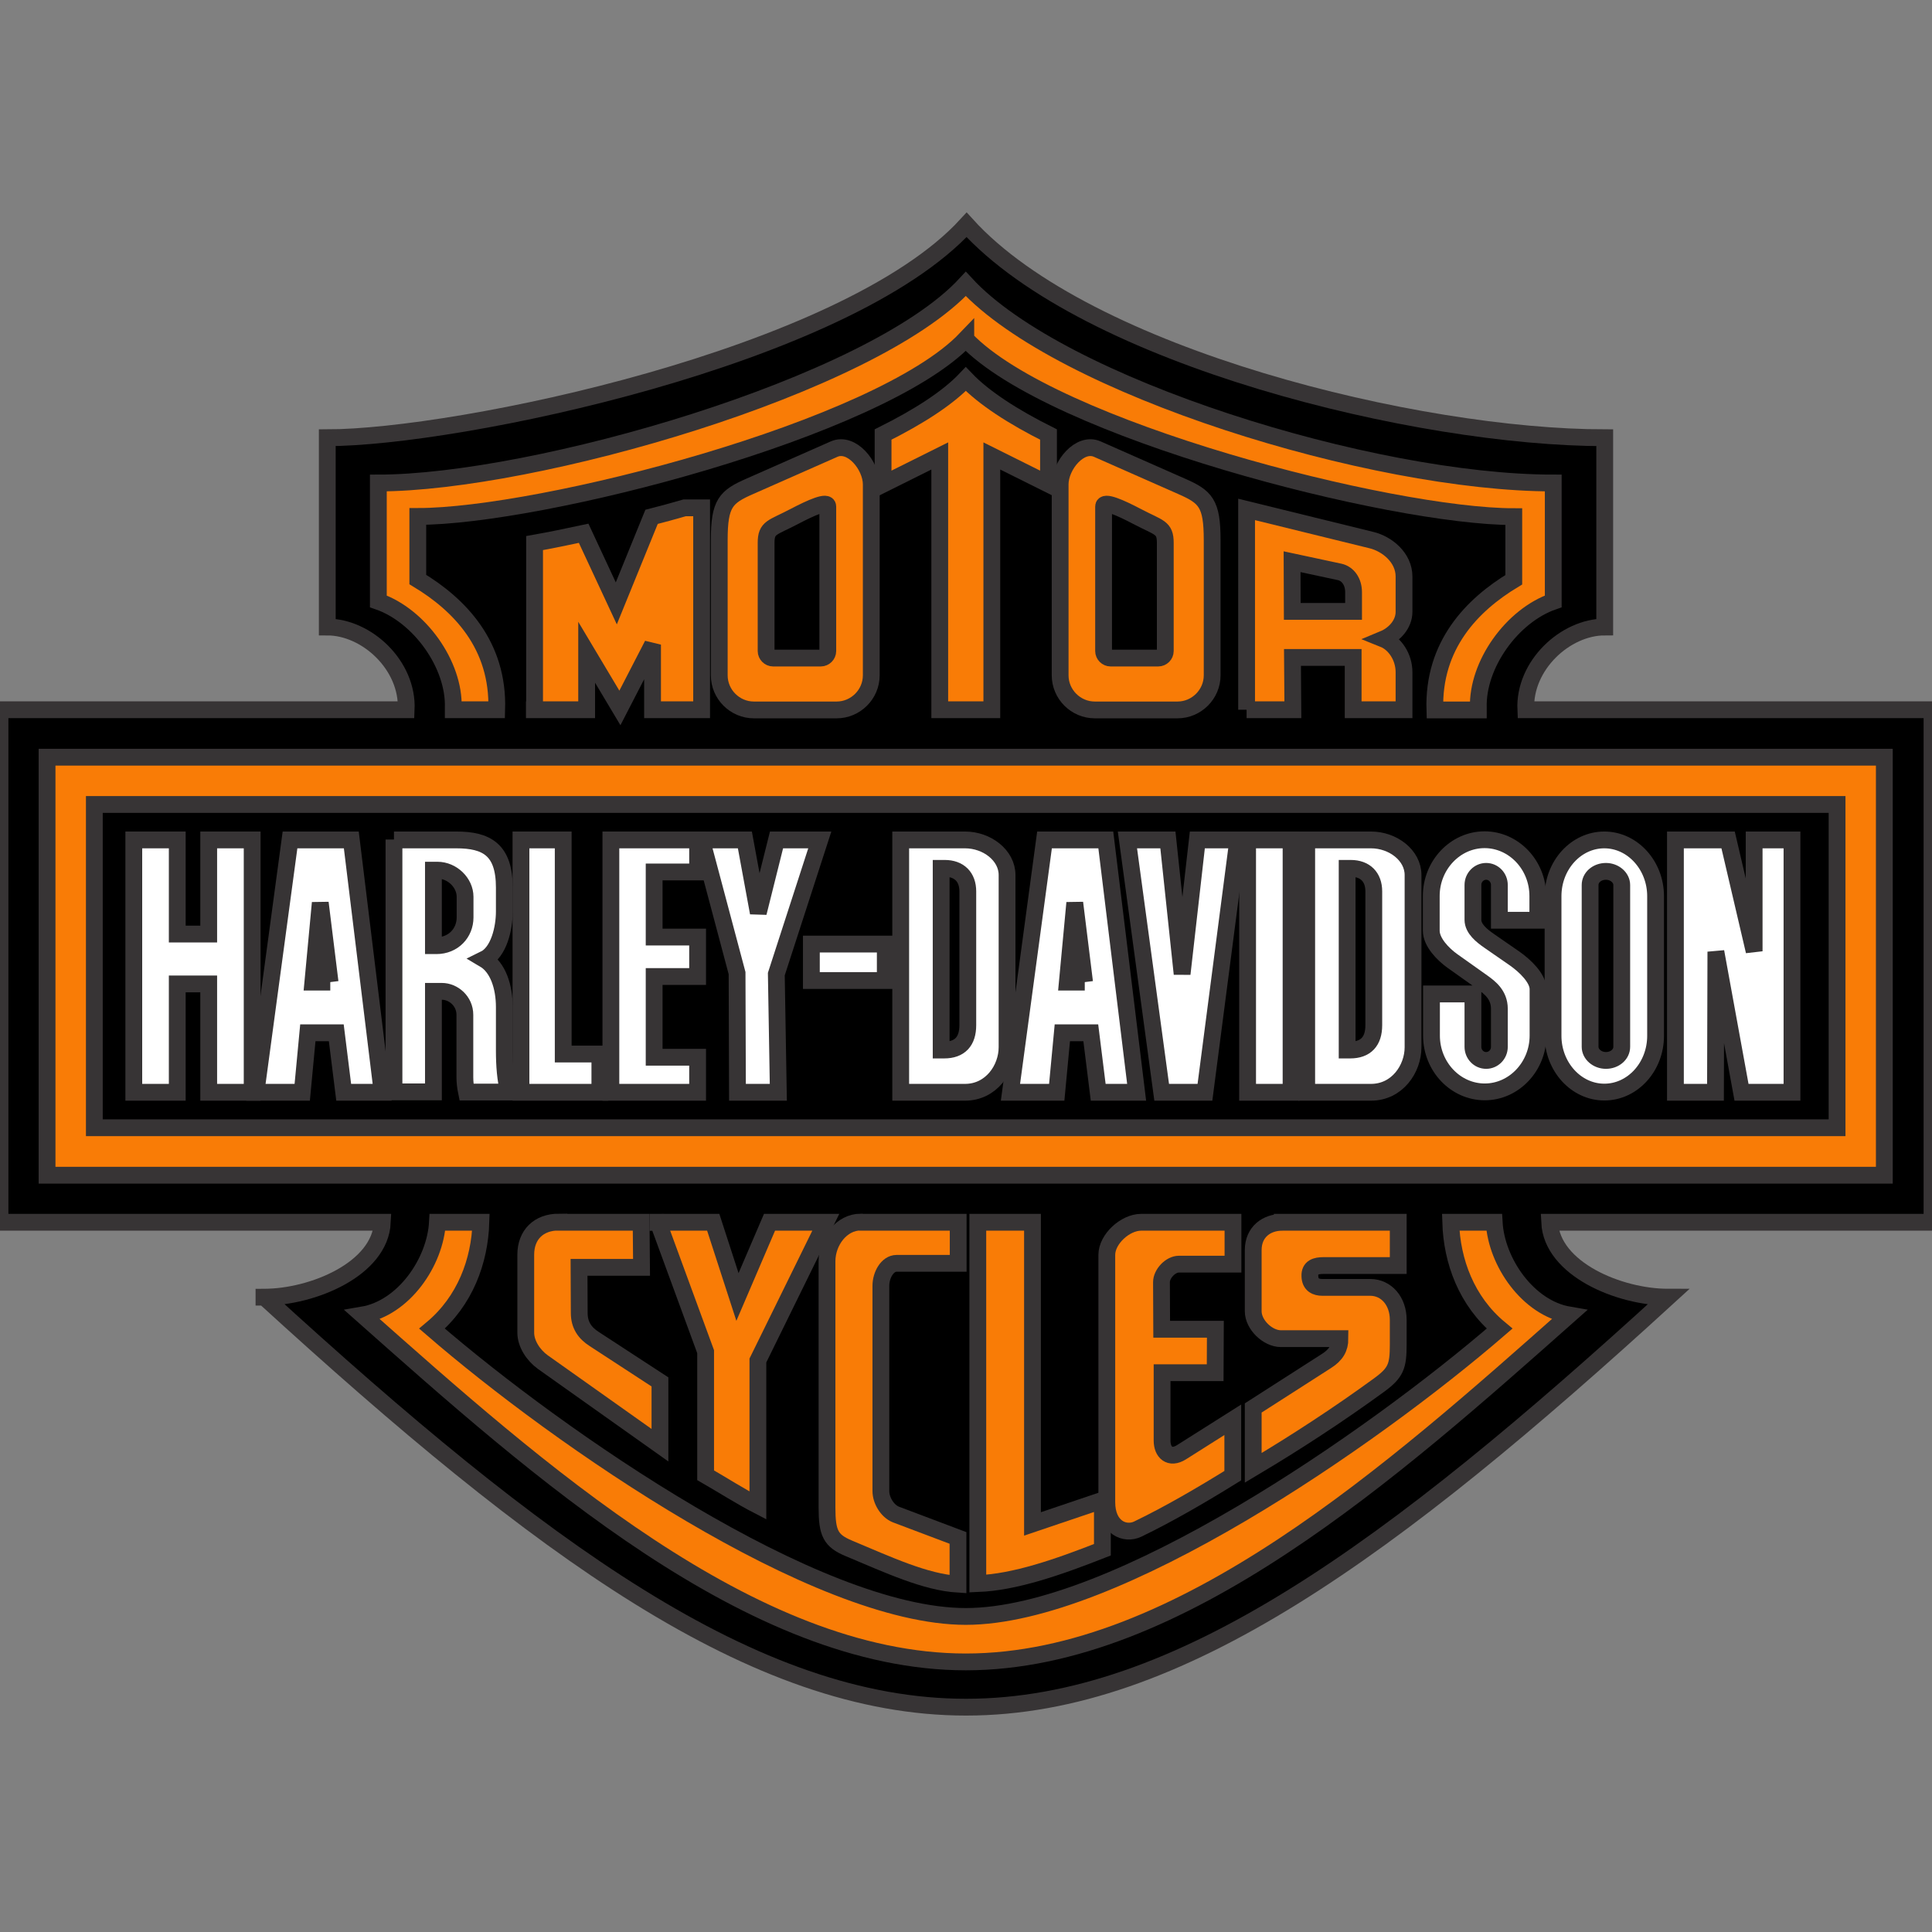 <?xml version="1.0" encoding="utf-8"?>
<!-- Generator: Adobe Illustrator 16.0.0, SVG Export Plug-In . SVG Version: 6.00 Build 0)  -->
<!DOCTYPE svg PUBLIC "-//W3C//DTD SVG 1.1//EN" "http://www.w3.org/Graphics/SVG/1.1/DTD/svg11.dtd">
<svg version="1.1" id="Layer_1" xmlns="http://www.w3.org/2000/svg" xmlns:xlink="http://www.w3.org/1999/xlink" x="0px" y="0px"
	 width="345px" height="345px" viewBox="0 0 345 345" enable-background="new 0 0 345 345" xml:space="preserve">
<rect x="0" y="0" width="345" height="345" fill="#808080" stroke="none"/>
<path stroke="#373435" stroke-width="3" d="M47.14,231.64c8.727,0,20.745-5.043,21.138-13.376H0v-91.526h72.534
	c0.357-7.975-7.083-14.771-14.092-14.771V78.167c23.033,0,92.421-14.271,114.167-38.02c21.529,23.749,80.794,38.02,113.95,38.02
	v33.799c-7.011,0-14.45,6.831-14.094,14.771H345v91.526h-68.278c0.394,8.333,12.411,13.376,21.137,13.376
	c-49.285,45.065-87.482,73.213-125.322,73.213c-37.84,0.036-76.04-28.147-125.325-73.213H47.14z"/>
<g>
	<path fill="#F97C06" stroke="#373435" stroke-width="3" d="M8.404,135.214v74.645h328.083v-74.645H8.404z M328.047,201.382H16.846
		v-57.727h311.201V201.382z"/>
	<path fill="#F97C06" stroke="#373435" stroke-width="3" d="M172.465,60.57c15.486,16.202,76.038,31.689,97.854,31.689v11.267
		c-7.475,4.506-14.448,11.695-14.092,23.248h7.762v-0.357c-0.252-7.761,6.044-16.488,13.377-19.028V86.25
		c-32.405,0-88.021-17.239-104.901-35.551C155.582,69.011,95.138,86.25,67.562,86.25v21.138c7.332,2.54,13.626,11.267,13.377,18.992
		v0.357H88.7c0.358-11.553-6.617-18.742-14.092-23.249V92.224c21.818,0,82.371-15.487,97.857-31.689V60.57z M259.054,218.264
		c0.215,6.975,2.826,14.091,8.726,18.991c-22.818,19.708-68.563,51.396-95.314,51.396c-26.754,0-72.534-31.688-95.317-51.396
		c5.901-4.936,8.513-12.053,8.727-18.991h-7.761c-0.394,7.117-6.009,15.308-13.377,16.56
		c31.117,27.611,69.494,61.946,107.729,61.946c38.232,0,76.611-34.37,107.726-61.946c-7.331-1.252-12.981-9.442-13.375-16.56
		H259.054z"/>
	<path fill="#F97C06" stroke="#373435" stroke-width="3" d="M148.93,80.206l-14.986,6.617c-4.327,1.896-5.507,3.005-5.507,9.621
		v24.143c0,3.398,2.789,6.187,6.188,6.187h0.036h14.735c3.398,0,6.188-2.789,6.188-6.187V86.501
		C155.582,83.103,152.041,78.811,148.93,80.206z M147.82,116.258c0,0.68-0.572,1.252-1.251,1.252h-8.512
		c-0.68,0-1.252-0.572-1.252-1.252V96.944c0-2.826,1.109-2.646,5.043-4.72c3.004-1.574,5.972-2.898,5.972-1.789V116.258z"/>
	<path fill="#F97C06" stroke="#373435" stroke-width="3" d="M210.948,86.823l-14.985-6.617c-3.113-1.396-6.653,2.897-6.653,6.295
		v34.085c0,3.398,2.789,6.187,6.188,6.187h14.737h0.035c3.397,0,6.188-2.789,6.188-6.187V96.444
		C216.457,89.828,215.274,88.719,210.948,86.823z M208.087,116.258c0,0.68-0.572,1.252-1.252,1.252h-8.514
		c-0.679,0-1.251-0.572-1.251-1.252V90.436c0-1.109,2.97,0.214,5.974,1.789c3.935,2.074,5.043,1.895,5.043,4.72V116.258z"/>
	<path fill="#F97C06" stroke="#373435" stroke-width="3" d="M222.607,126.738h8.263l-0.071-9.335h10.837v9.335h9.084v-6.688
		c0-2.79-1.681-5.15-3.647-5.938c1.896-0.787,3.647-2.611,3.647-4.864v-6.296c0-3.361-3.005-5.83-5.83-6.509l-22.282-5.473V126.738z
		 M230.762,109.177l-0.034-8.871l8.511,1.824c1.432,0.322,2.47,1.717,2.47,3.613v3.434h-10.909H230.762z"/>
	<path fill="#F97C06" stroke="#373435" stroke-width="3" d="M187.235,77.595v8.871l-10.123-5.043v45.315h-9.299V81.422
		l-10.121,5.043v-8.871c6.367-3.183,11.554-6.509,14.772-9.907C175.683,71.05,180.869,74.412,187.235,77.595z"/>
	<path fill="#F97C06" stroke="#373435" stroke-width="3" d="M95.424,126.738h9.335v-10.264l5.937,9.942l5.831-11.302v11.624h8.763
		V90.686h-3.04c-1.968,0.572-3.935,1.109-5.901,1.609l-6.295,15.451l-5.83-12.518c-3.004,0.643-5.937,1.251-8.763,1.752v29.757
		H95.424z"/>
	<path fill="#F97C06" stroke="#373435" stroke-width="3" d="M99.787,218.264h14.7l0.072,8.048H103.4l0.036,8.155
		c0,2.146,1.001,3.575,2.683,4.648l11.73,7.653v11.302l-20.923-14.842c-1.68-1.216-3.04-3.256-3.04-5.257v-13.914
		c0-3.577,2.324-5.83,5.9-5.83V218.264z"/>
	<path fill="#F97C06" stroke="#373435" stroke-width="3" d="M117.492,218.264h9.872l4.327,13.34l5.722-13.34h10.05l-12.124,24.679
		v25.893c-3.112-1.608-6.224-3.61-9.335-5.398v-22.068l-8.477-23.104H117.492z"/>
	<path fill="#F97C06" stroke="#373435" stroke-width="3" d="M153.759,218.264h17.346v7.333H160.09c-1.61,0-2.791,2.074-2.791,4.004
		v36.661c0,1.645,1.146,3.576,2.683,4.185l11.088,4.185v8.262c-5.83-0.357-12.412-3.435-19.492-6.402
		c-3.255-1.359-3.899-2.718-3.899-7.297v-43.955c0-3.578,2.611-7.011,6.01-7.011L153.759,218.264z"/>
	<path fill="#F97C06" stroke="#373435" stroke-width="3" d="M174.609,218.264h9.765v53.863l12.482-4.221v8.834
		c-8.083,3.184-15.701,5.795-22.247,6.046v-64.488V218.264z"/>
	<path fill="#F97C06" stroke="#373435" stroke-width="3" d="M203.761,218.264h16.415v7.476h-9.657c-1.503,0-3.112,1.717-3.112,3.218
		l0.037,8.406h9.586l-0.036,7.761h-9.479v12.123c0,2.075,1.36,3.399,3.47,2.075l9.156-5.793v9.978
		c-5.474,3.399-11.482,6.904-16.989,9.55c-2.254,1.073-5.509-0.214-5.509-4.829v-44.134
		C197.643,221.267,200.933,218.264,203.761,218.264z"/>
	<path fill="#F97C06" stroke="#373435" stroke-width="3" d="M228.975,218.264h20.709v7.726h-13.343
		c-1.358,0-2.503,0.322-2.432,1.896c0.037,1.573,1.109,2.003,2.218,2.003h8.549c2.896,0,5.008,2.467,5.008,5.794v4.398
		c0,3.899-0.395,5.044-3.436,7.262c-7.01,5.113-14.699,10.157-22.46,14.771v-10.694l13.056-8.37
		c1.751-1.106,2.431-2.323,2.431-4.004h-10.551c-2.324,0-4.936-2.468-4.936-4.901v-10.907c0-3.292,2.433-4.972,5.151-4.972H228.975z
		"/>
</g>
<g>
	<polygon fill="#FFFFFF" stroke="#373435" stroke-width="3" points="23.891,149.986 31.653,149.986 31.653,166.796 37.268,166.796 
		37.268,149.986 45.03,149.986 45.03,195.051 37.268,195.051 37.268,175.702 31.653,175.702 31.653,195.051 23.891,195.051 	"/>
	<path fill="#FFFFFF" stroke="#373435" stroke-width="3" d="M51.825,149.986h10.909l5.507,45.064h-6.867l-1.323-10.623h-5.079
		l-1.002,10.623h-8.262l6.08-45.064H51.825z M58.942,175.38l-1.752-14.164l-1.324,14.164h3.112H58.942z"/>
	<path fill="#FFFFFF" stroke="#373435" stroke-width="3" d="M70.352,149.986h11.123c5.401,0,8.584,1.717,8.584,8.513v4.255
		c0,3.075-1.001,7.295-3.577,8.548c2.432,1.433,3.577,4.9,3.577,8.548v7.832c0,2.47,0.179,5.188,0.787,7.334h-7.547
		c-0.178-0.859-0.286-1.754-0.286-2.647v-11.157c0-2.435-2.038-4.186-4.113-4.186h-1.502v17.954h-7.045v-45.064V149.986z
		 M77.397,168.87h0.537c3.005,0,5.115-2.253,5.115-5.044v-3.682c0-2.505-2.289-4.757-4.936-4.757h-0.716V168.87z"/>
	<polygon fill="#FFFFFF" stroke="#373435" stroke-width="3" points="93.028,149.986 100.574,149.986 100.574,188.219 
		107.119,188.219 107.119,195.051 93.028,195.051 	"/>
	<polygon fill="#FFFFFF" stroke="#373435" stroke-width="3" points="109.086,149.986 124.573,149.986 124.573,155.709 
		116.812,155.709 116.812,167.332 124.573,167.332 124.573,174.379 116.812,174.379 116.812,188.792 124.573,188.792 
		124.573,195.051 109.086,195.051 	"/>
	<polygon fill="#FFFFFF" stroke="#373435" stroke-width="3" points="125.289,149.986 133.014,149.986 135.411,163.005 
		138.664,149.986 146.391,149.986 138.628,173.949 138.986,195.051 131.69,195.051 131.619,173.771 	"/>
	<rect x="144.888" y="168.584" fill="#FFFFFF" stroke="#373435" stroke-width="3" width="13.198" height="6.51"/>
	<path fill="#FFFFFF" stroke="#373435" stroke-width="3" d="M172.32,149.986h-11.48v45.064h11.48c4.686,0,7.512-4.184,7.512-8.048
		v-30.759C179.832,152.739,176.256,149.986,172.32,149.986z M172.822,183.07c0,2.896-1.431,4.434-4.221,4.434h-0.537v-32.439h0.645
		c2.574,0,4.113,1.538,4.113,4.113V183.07z"/>
	<path fill="#FFFFFF" stroke="#373435" stroke-width="3" d="M186.556,149.986h10.909l5.506,45.064h-6.864l-1.324-10.623h-5.08
		l-1.001,10.623h-8.262l6.081-45.064H186.556z M193.674,175.38l-1.752-14.164l-1.325,14.164h3.112H193.674z"/>
	<polygon fill="#FFFFFF" stroke="#373435" stroke-width="3" points="201.327,149.986 208.553,149.986 211.091,173.913 
		213.81,149.986 221.034,149.986 215.169,195.051 207.443,195.051 	"/>
	<polygon fill="#FFFFFF" stroke="#373435" stroke-width="3" points="222.786,149.986 230.548,149.986 230.548,195.051 
		222.786,195.051 	"/>
	<path fill="#FFFFFF" stroke="#373435" stroke-width="3" d="M244.818,149.986h-11.479v45.064h11.479
		c4.686,0,7.511-4.184,7.511-8.048v-30.759C252.329,152.739,248.753,149.986,244.818,149.986z M245.319,183.07
		c0,2.896-1.432,4.434-4.221,4.434h-0.536v-32.439h0.644c2.575,0,4.113,1.538,4.113,4.113V183.07z"/>
	<path fill="#FFFFFF" stroke="#373435" stroke-width="3" d="M286.485,149.986c-5.044,0-9.156,4.505-9.156,10.05v24.929
		c0,5.508,4.112,10.051,9.156,10.051s9.156-4.508,9.156-10.051v-24.929C295.642,154.528,291.529,149.986,286.485,149.986z
		 M289.598,186.932c0,1.36-1.252,2.432-2.825,2.432c-1.538,0-2.825-1.107-2.825-2.432v-28.898c0-1.358,1.251-2.433,2.825-2.433
		c1.538,0,2.825,1.108,2.825,2.433V186.932z"/>
	<path fill="#FFFFFF" stroke="#373435" stroke-width="3" d="M265.385,155.601L265.385,155.601c1.323,0,2.36,1.108,2.36,2.433v6.295
		h6.866V160c0-5.543-4.292-10.05-9.514-10.05l0,0c-5.222,0-9.514,4.541-9.514,10.05v6.188c0,2.075,2.11,4.222,3.756,5.4l5.437,3.862
		c1.18,0.859,2.969,2.147,2.969,4.686v6.796c0,1.36-1.073,2.432-2.36,2.432l0,0c-1.324,0-2.361-1.107-2.361-2.432v-9.441h-7.402
		v7.439c0,5.543,4.291,10.05,9.513,10.05l0,0c5.223,0,9.513-4.543,9.513-10.05v-8.299c0-1.931-2.287-4.147-4.184-5.472l-4.543-3.147
		c-1.287-0.894-2.896-2.146-2.896-3.755v-6.224C263.023,156.675,264.097,155.601,265.385,155.601z"/>
	<polygon fill="#FFFFFF" stroke="#373435" stroke-width="3" points="299.183,149.986 308.59,149.986 313.24,169.871 313.24,149.986 
		319.999,149.986 319.999,195.051 310.985,195.051 306.407,169.943 306.336,195.051 299.183,195.051 	"/>
</g>
</svg>
